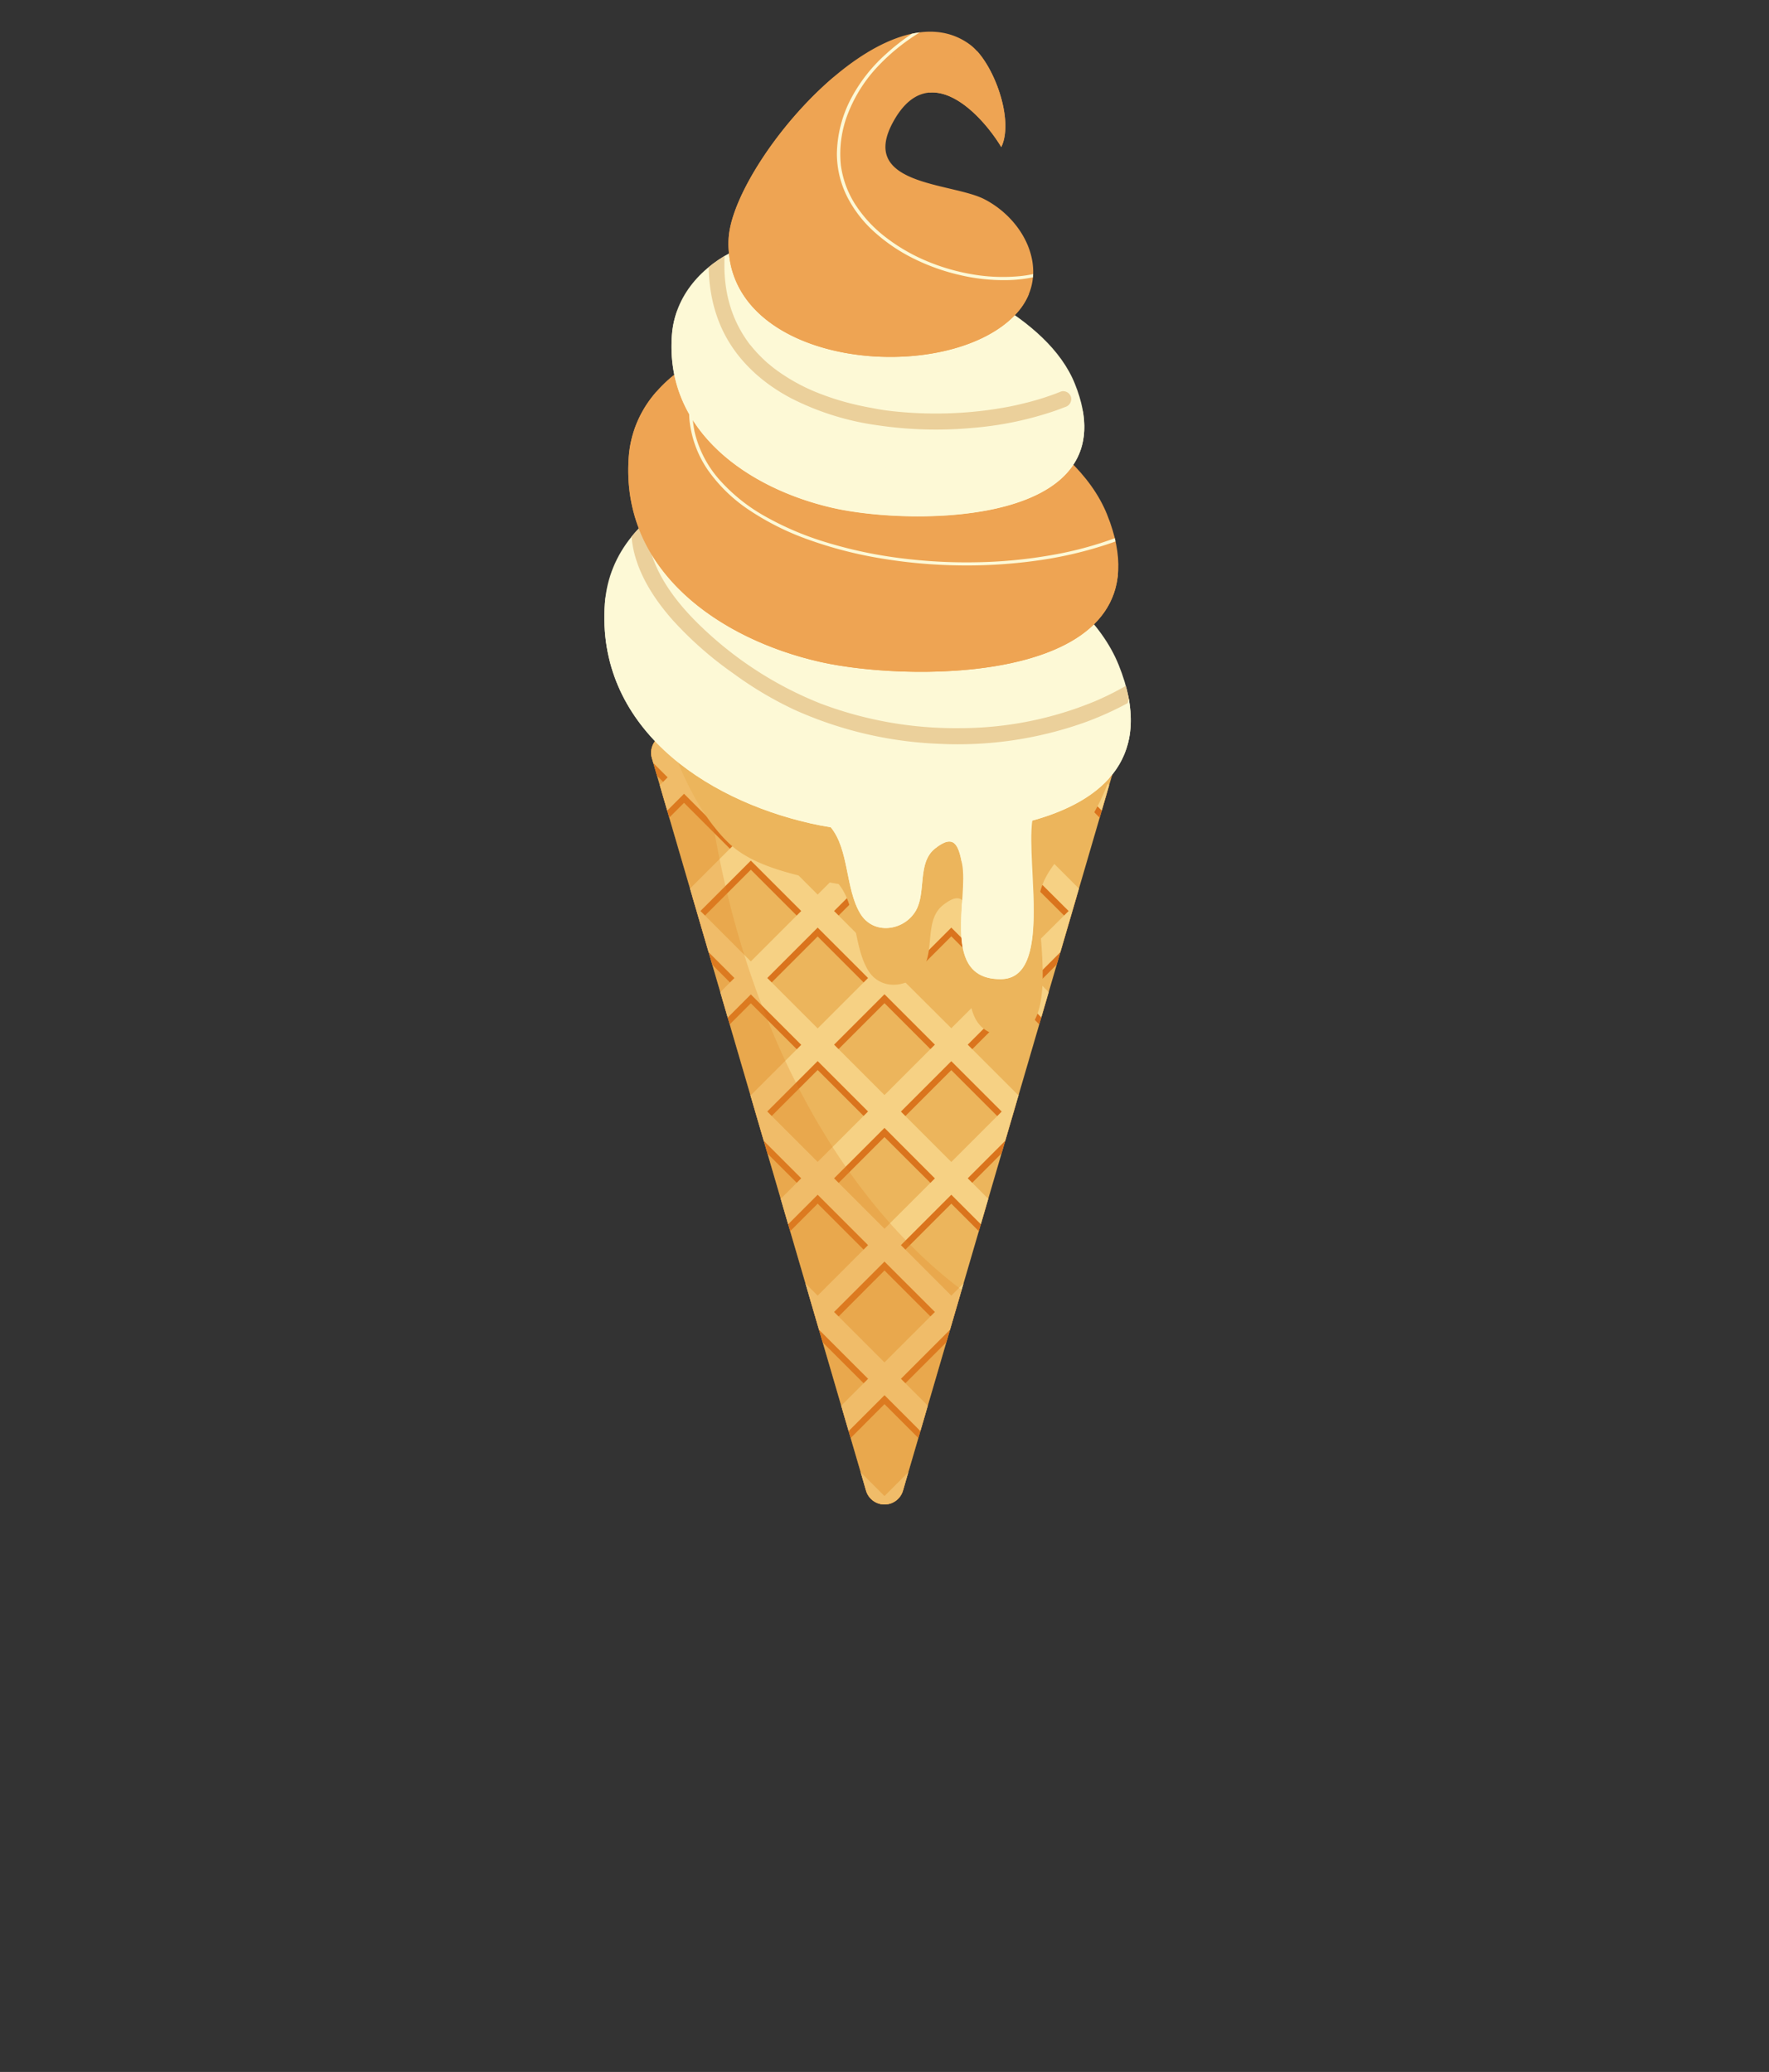 <svg xmlns="http://www.w3.org/2000/svg" xmlns:xlink="http://www.w3.org/1999/xlink" viewBox="0 0 551.45 645.84"><rect x="0" y="0" width="551.45" height="645.84" fill="#333333" stroke="none"/><defs><style>.cls-1{fill:none;}.cls-2{isolation:isolate;}.cls-3,.cls-8{fill:#ecb55c;}.cls-4{clip-path:url(#clip-path);}.cls-5{fill:#da741d;}.cls-6{fill:#f6d184;}.cls-7{fill:#e1892b;opacity:0.3;}.cls-12,.cls-14,.cls-7,.cls-8{mix-blend-mode:multiply;}.cls-12,.cls-9{fill:#fdf9d6;}.cls-10{clip-path:url(#clip-path-3);}.cls-11{fill:#ebd09b;}.cls-13,.cls-14{fill:#eea453;}.cls-15{clip-path:url(#clip-path-4);}.cls-16{clip-path:url(#clip-path-5);}.cls-17{clip-path:url(#clip-path-6);}</style><clipPath id="clip-path" transform="translate(32.12 -2.15)"><path class="cls-1" d="M315.13,233.21a6,6,0,0,0-4.83-2.41H176.91a6,6,0,0,0-5.8,7.73l66.7,228.13a6,6,0,0,0,11.59,0l66.69-228.13A6,6,0,0,0,315.13,233.21Z"/></clipPath><clipPath id="clip-path-3" transform="translate(32.12 -2.15)"><path class="cls-1" d="M237.3,155.93c-3.57-1.25-7-2.4-10.11-3.47-27-9.15-68.39,5.8-70.75,37.68-2.84,38.36,30.77,61.08,64,68.64,31.91,7.27,119,7.4,96.22-49.28C305.77,182.44,265.89,166,237.3,155.93Z"/></clipPath><clipPath id="clip-path-4" transform="translate(32.12 -2.15)"><path class="cls-1" d="M239.16,112.71c-3.33-1.17-6.49-2.25-9.42-3.24-25.17-8.51-63.66,5.4-65.86,35.08-2.64,35.71,28.65,56.86,59.56,63.9,29.71,6.76,110.78,6.88,89.57-45.88C302.89,137.38,265.77,122.06,239.16,112.71Z"/></clipPath><clipPath id="clip-path-5" transform="translate(32.12 -2.15)"><path class="cls-1" d="M240.75,79.79c-2.8-1-5.47-1.89-7.94-2.73-21.2-7.17-53.63,4.55-55.48,29.55-2.22,30.08,24.13,47.9,50.17,53.83,25,5.7,93.32,5.8,75.46-38.65C294.44,100.57,263.17,87.66,240.75,79.79Z"/></clipPath><clipPath id="clip-path-6" transform="translate(32.12 -2.15)"><path class="cls-1" d="M281.48,69a30.08,30.08,0,0,0-6.73-4.75c-10.28-5.29-39.77-4.14-28.22-24.51C257.44,20.46,273.64,37.45,280,48c4.15-8.52-2.52-26.67-9.82-32C243.63-3.47,196,53.77,195,76.75c-1.64,40.42,68.93,46.41,89.92,22.9C293.62,89.9,290.14,77.08,281.48,69Z"/></clipPath></defs><title>ice-cream-img1</title><g class="cls-2"><g id="Layer_1" data-name="Layer 1"><path class="cls-3" d="M315.13,233.21a6,6,0,0,0-4.83-2.41H176.91a6,6,0,0,0-5.8,7.73l66.7,228.13a6,6,0,0,0,11.59,0l66.69-228.13A6,6,0,0,0,315.13,233.21Z" transform="translate(32.12 -2.15)"/><g class="cls-4"><path class="cls-5" d="M519.32,330.79l-5.12-5.12-41.47,41.47L457,351.43,498.49,310l-5.12-5.12L451.9,346.3l-15.7-15.7,41.46-41.47L472.54,284l-41.47,41.47-15.71-15.71,41.47-41.47-5.12-5.12-41.47,41.47-15.71-15.71L436,247.47l-5.12-5.12-41.47,41.47-15.7-15.71,41.47-41.47-5.13-5.12L368.59,263l-15.71-15.71,41.47-41.47-5.13-5.12-41.47,41.47-15.7-15.71L373.51,185l-5.12-5.12-41.47,41.47-15.71-15.71,41.47-41.47L347.56,159,306.09,200.5l-15.71-15.71,41.47-41.47-5.12-5.12-41.47,41.47L269.55,164,311,122.49l-5.12-5.12-41.47,41.47-15.71-15.71,41.47-41.47-5.12-5.12L243.6,138,202.13,96.54,197,101.66l41.47,41.47-15.71,15.71L181.3,117.37l-5.12,5.12L217.65,164l-15.71,15.71L160.47,138.2l-5.12,5.12,41.47,41.47L181.11,200.5,139.64,159l-5.12,5.12L176,205.62l-15.71,15.71-41.47-41.47L113.69,185l41.47,41.47-15.71,15.71L98,200.69l-5.12,5.12,41.47,41.47L118.62,263,77.15,221.52,72,226.64l41.47,41.47L97.79,283.82,56.32,242.35l-5.12,5.12,41.47,41.47L77,304.65,35.49,263.18l-5.12,5.12,41.47,41.47L56.13,325.48,14.66,284l-5.12,5.12L51,330.6,35.3,346.3-6.17,304.84-11.29,310l41.47,41.47L14.47,367.14-27,325.67l-5.12,5.12L9.35,372.26l-41.47,41.47,5.12,5.12,41.47-41.47,15.71,15.71-41.47,41.47,5.12,5.12L35.3,398.21,51,413.92,9.54,455.39l5.12,5.12L56.13,419l15.71,15.71L30.37,476.22l5.12,5.12L77,439.87l15.71,15.71L51.2,497.05l5.12,5.12L97.79,460.7l15.71,15.71L72,517.88,77.15,523l41.47-41.47,15.71,15.71L92.86,538.71,98,543.83l41.47-41.46,15.7,15.7-41.46,41.47,5.12,5.12,41.47-41.47L176,538.9l-41.47,41.47,5.12,5.12L181.11,544l15.71,15.71L155.35,601.2l5.12,5.12,41.47-41.47,15.71,15.71L176.18,622l5.12,5.12,41.47-41.47,15.71,15.71L197,642.86l5.12,5.12,41.47-41.47L285.07,648l5.12-5.12-41.47-41.47,15.71-15.71,41.47,41.47L311,622l-41.47-41.47,15.71-15.71,41.47,41.47,5.12-5.12-41.47-41.47L306.09,544l41.47,41.47,5.12-5.12L311.21,538.9l15.71-15.71,41.47,41.47,5.12-5.12L332,518.07l15.71-15.71,41.47,41.47,5.13-5.12-41.48-41.47,15.71-15.71L410.05,523l5.13-5.12L373.7,476.41l15.71-15.71,41.47,41.47,5.12-5.12-41.47-41.47,15.71-15.71,41.47,41.47,5.12-5.12-41.47-41.47L431.07,419l41.47,41.47,5.12-5.12L436.2,413.92l15.7-15.71,41.47,41.47,5.12-5.12L457,393.09l15.7-15.71,41.47,41.47,5.12-5.12-41.46-41.47Zm-72.54,20.64-15.71,15.71-15.71-15.71,15.71-15.71Zm-198.06,0,15.71-15.71,15.71,15.71-15.71,15.71Zm10.59,20.83L243.6,388l-15.71-15.71,15.71-15.71Zm-15.71-26-15.71-15.7,15.71-15.71,15.71,15.71Zm-5.12,5.13-15.71,15.71-15.71-15.71,15.71-15.71Zm-20.83,20.83L201.94,388l-15.71-15.71,15.71-15.71Zm5.12,5.12,15.71,15.71L222.77,408.8l-15.71-15.71Zm20.83,20.83,15.71,15.71L243.6,429.63l-15.71-15.71Zm5.12-5.12,15.71-15.71,15.71,15.71L264.43,408.8Zm20.83-20.83,15.71-15.71L301,372.26,285.26,388Zm20.83-20.83,15.71-15.71,15.71,15.71-15.71,15.71Zm-5.12-5.12L269.55,330.6l15.71-15.71L301,330.6Zm-20.83-20.83-15.71-15.71,15.71-15.71,15.71,15.71ZM243.6,304.65l-15.71-15.71,15.71-15.71,15.71,15.71Zm-5.12,5.12-15.71,15.71-15.71-15.71,15.71-15.71ZM217.65,330.6l-15.71,15.71L186.23,330.6l15.71-15.71Zm-20.83,20.83-15.71,15.71L165.4,351.43l15.71-15.71ZM176,372.26,160.28,388l-15.71-15.71,15.71-15.71Zm5.12,5.12,15.71,15.71L181.11,408.8,165.4,393.09Zm20.83,20.83,15.71,15.71-15.71,15.71-15.71-15.71ZM222.77,419l15.71,15.71-15.71,15.71-15.71-15.71Zm20.83,20.83,15.71,15.71L243.6,471.29l-15.71-15.71Zm5.12-5.12L264.43,419l15.71,15.71-15.71,15.71Zm20.83-20.83,15.71-15.71L301,413.92l-15.71,15.71Zm20.83-20.83,15.71-15.71,15.71,15.71L306.09,408.8Zm20.83-20.83,15.71-15.71,15.71,15.71L326.92,388ZM332,351.43l15.71-15.71,15.71,15.71-15.71,15.71Zm-5.12-5.13-15.71-15.7,15.71-15.71,15.71,15.71Zm-20.83-20.82-15.71-15.71,15.71-15.71,15.71,15.71Zm-20.83-20.83-15.71-15.71,15.71-15.71L301,288.94Zm-20.83-20.83-15.71-15.71,15.71-15.71,15.71,15.71ZM243.6,263l-15.71-15.71,15.71-15.71,15.71,15.71Zm-5.12,5.12-15.71,15.71-15.71-15.71,15.71-15.71Zm-20.83,20.83-15.71,15.71-15.71-15.71,15.71-15.71Zm-20.83,20.83-15.71,15.71L165.4,309.77l15.71-15.71ZM176,330.6l-15.71,15.7-15.71-15.7,15.71-15.71Zm-20.84,20.83-15.7,15.71-15.71-15.71,15.71-15.71Zm-20.82,20.83L118.62,388l-15.71-15.71,15.71-15.71Zm5.12,5.12,15.71,15.71L139.45,408.8l-15.71-15.71Zm20.83,20.83L176,413.92l-15.71,15.71-15.71-15.71ZM181.11,419l15.71,15.71-15.71,15.71L165.4,434.75Zm20.83,20.83,15.71,15.71-15.71,15.71-15.71-15.71Zm20.83,20.83,15.71,15.71-15.71,15.71-15.71-15.71Zm20.83,20.83,15.71,15.71L243.6,513l-15.71-15.71Zm5.12-5.12,15.71-15.71,15.71,15.71-15.71,15.71Zm20.83-20.83,15.71-15.71L301,455.58l-15.71,15.71Zm20.83-20.83L306.09,419l15.71,15.71-15.71,15.71Zm20.83-20.83,15.71-15.71,15.71,15.71-15.71,15.71ZM332,393.09l15.71-15.71,15.71,15.71L347.75,408.8Zm20.83-20.83,15.71-15.71,15.71,15.71L368.58,388Zm20.83-20.83,15.71-15.71,15.71,15.71-15.71,15.71Zm-5.12-5.13-15.71-15.7,15.71-15.71,15.71,15.71Zm-20.83-20.82-15.7-15.71,15.7-15.71,15.71,15.71Zm-20.83-20.83-15.71-15.71,15.71-15.71,15.71,15.71Zm-20.83-20.83-15.71-15.71,15.71-15.71,15.71,15.71ZM285.26,263l-15.71-15.71,15.71-15.71L301,247.28Zm-20.83-20.83-15.71-15.71,15.71-15.71,15.71,15.71ZM243.6,221.33l-15.71-15.71,15.71-15.71,15.71,15.71Zm-5.12,5.12-15.71,15.71-15.71-15.71,15.71-15.71Zm-20.83,20.83L201.94,263l-15.71-15.71,15.71-15.71Zm-20.83,20.83-15.71,15.71-15.7-15.71,15.7-15.71ZM176,288.94l-15.71,15.71-15.71-15.71,15.71-15.71Zm-20.83,20.83-15.71,15.71-15.71-15.71,15.71-15.71ZM134.33,330.6l-15.71,15.71L102.91,330.6l15.71-15.71ZM113.5,351.43,97.79,367.14,82.08,351.43l15.71-15.71ZM92.67,372.26,77,388,61.25,372.26,77,356.55Zm5.12,5.12,15.71,15.71L97.79,408.8,82.08,393.09Zm20.83,20.83,15.71,15.71-15.71,15.71-15.71-15.71ZM139.45,419l15.71,15.71-15.71,15.71-15.71-15.71Zm20.83,20.83L176,455.58l-15.71,15.71-15.71-15.71Zm20.83,20.83,15.71,15.71-15.71,15.71-15.7-15.71Zm20.83,20.83,15.71,15.71L201.94,513l-15.71-15.71Zm20.83,20.83,15.71,15.71-15.71,15.71-15.71-15.71Zm20.83,20.83,15.71,15.71L243.6,554.61,227.89,538.9Zm5.12-5.12,15.71-15.71,15.71,15.71-15.71,15.71Zm20.83-20.83,15.71-15.71L301,497.24,285.26,513Zm20.83-20.83,15.71-15.71,15.71,15.71-15.71,15.71Zm20.83-20.83,15.71-15.71,15.71,15.71-15.71,15.71Zm20.84-20.83L347.75,419l15.71,15.71-15.71,15.71Zm20.82-20.83,15.71-15.71,15.71,15.71-15.71,15.71Zm20.83-20.83,15.71-15.71,15.71,15.71L389.41,408.8Zm20.83-20.83,15.71-15.71L426,372.26,410.24,388ZM426,330.6l-15.71,15.71L394.53,330.6l15.71-15.71Zm-20.83-20.83-15.71,15.71L373.7,309.77l15.71-15.71Zm-20.83-20.83-15.71,15.71-15.7-15.71,15.71-15.71Zm-20.83-20.83-15.71,15.71-15.7-15.71,15.7-15.71Zm-20.83-20.83L326.92,263l-15.71-15.71,15.71-15.71ZM321.8,226.45l-15.71,15.71-15.71-15.71,15.71-15.71ZM301,205.62l-15.71,15.71-15.71-15.71,15.71-15.71Zm-20.83-20.83L264.43,200.5l-15.71-15.71,15.71-15.71ZM243.6,148.25,259.31,164,243.6,179.67,227.89,164Zm-20.83,20.83,15.71,15.71L222.77,200.5l-15.71-15.71Zm-20.83,20.83,15.71,15.71-15.71,15.71-15.71-15.71Zm-20.83,20.83,15.71,15.71-15.71,15.71L165.4,226.45Zm-20.83,20.83L176,247.28,160.28,263l-15.71-15.71ZM139.45,252.4l15.71,15.71-15.71,15.71-15.71-15.71Zm-20.83,20.83,15.71,15.71-15.71,15.71-15.71-15.71ZM97.79,294.06l15.71,15.71L97.79,325.48,82.08,309.77ZM77,314.89,92.67,330.6,77,346.31,61.25,330.6ZM56.13,335.72l15.71,15.71L56.13,367.14,40.42,351.43ZM19.59,372.26,35.3,356.55,51,372.26,35.3,388Zm20.83,20.83,15.71-15.71,15.71,15.71L56.13,408.8Zm20.83,20.83L77,398.21l15.71,15.71L77,429.63Zm20.83,20.83L97.79,419l15.71,15.71L97.79,450.46Zm20.83,20.83,15.71-15.71,15.71,15.71-15.71,15.71Zm20.83,20.83,15.71-15.71,15.71,15.71-15.71,15.71Zm20.83,20.83,15.71-15.7L176,497.24,160.28,513Zm20.83,20.83,15.71-15.71,15.71,15.71-15.71,15.71Zm20.83,20.83,15.71-15.71,15.71,15.71-15.71,15.71Zm20.83,20.83L222.77,544l15.71,15.71-15.71,15.71Zm36.54,36.54-15.71-15.71,15.71-15.71,15.71,15.71Zm20.83-20.83-15.71-15.71L264.43,544l15.71,15.71Zm20.83-20.83L269.55,538.9l15.71-15.71L301,538.9Zm20.83-20.83-15.71-15.71,15.71-15.71,15.71,15.71ZM326.92,513l-15.71-15.71,15.71-15.71,15.71,15.71Zm20.83-20.83L332,476.41l15.71-15.71,15.71,15.71Zm20.83-20.83-15.71-15.71,15.71-15.71,15.71,15.71Zm20.83-20.83L373.7,434.75,389.41,419l15.71,15.71Zm20.83-20.83-15.71-15.71,15.71-15.71L426,413.92Zm20.83-20.83-15.71-15.71,15.71-15.71,15.71,15.71ZM451.9,388l-15.7-15.71,15.7-15.71,15.71,15.71Z" transform="translate(32.12 -2.15)"/><path class="cls-6" d="M519.32,328l-5.12-5.12-41.47,41.47L457,348.61l41.46-41.47L493.37,302,451.9,343.49l-15.7-15.71,41.46-41.47-5.12-5.12-41.47,41.47L415.36,307l41.47-41.47-5.12-5.12-41.47,41.47-15.71-15.71L436,244.65l-5.12-5.12L389.41,281l-15.7-15.71,41.47-41.47-5.13-5.12-41.46,41.47-15.71-15.71L394.35,203l-5.13-5.12-41.47,41.47-15.7-15.71,41.46-41.47L368.39,177l-41.47,41.47L311.21,202.8l41.47-41.47-5.12-5.12-41.47,41.47L290.38,182l41.47-41.47-5.12-5.12-41.47,41.47-15.71-15.71L311,119.67l-5.12-5.12L264.43,156l-15.71-15.71,41.47-41.47-5.12-5.12L243.6,135.19,202.13,93.72,197,98.84l41.47,41.47L222.77,156,181.3,114.55l-5.12,5.12,41.47,41.47-15.71,15.71-41.47-41.47-5.12,5.12L196.82,182l-15.71,15.71-41.47-41.47-5.12,5.12L176,202.8l-15.71,15.71L118.81,177l-5.12,5.12,41.47,41.47-15.71,15.71L98,197.87,92.86,203l41.47,41.47-15.71,15.71L77.15,218.7,72,223.82l41.47,41.47L97.79,281,56.32,239.53l-5.12,5.12,41.47,41.47L77,301.83,35.49,260.36l-5.12,5.12L71.84,307,56.13,322.66,14.66,281.19l-5.12,5.12L51,327.78,35.3,343.49-6.17,302l-5.12,5.12,41.47,41.47L14.47,364.32-27,322.85-32.12,328,9.35,369.44l-41.47,41.47L-27,416l41.47-41.47,15.71,15.71-41.47,41.47,5.12,5.12L35.3,395.4,51,411.1,9.54,452.57l5.12,5.12,41.47-41.46,15.71,15.7L30.37,473.4l5.12,5.12L77,437.05l15.71,15.71L51.2,494.23l5.12,5.12,41.47-41.47,15.71,15.71L72,515.06l5.12,5.12,41.47-41.47,15.71,15.71L92.86,535.89,98,541l41.47-41.47,15.7,15.71-41.46,41.47,5.12,5.12,41.47-41.46L176,536.08l-41.47,41.47,5.12,5.12,41.47-41.47,15.71,15.71-41.47,41.47,5.12,5.12L201.94,562l15.71,15.71-41.47,41.47,5.12,5.12,41.47-41.47,15.71,15.71L197,640l5.12,5.12,41.47-41.47,41.47,41.47,5.12-5.12-41.47-41.47,15.71-15.71,41.47,41.47,5.12-5.12-41.47-41.47L285.26,562l41.47,41.47,5.12-5.12-41.47-41.47,15.71-15.7,41.47,41.46,5.12-5.12-41.47-41.47,15.71-15.7,41.47,41.46,5.12-5.12L332,515.25l15.71-15.71L389.22,541l5.13-5.12-41.48-41.47,15.71-15.71,41.47,41.47,5.13-5.12L373.7,473.59l15.71-15.71,41.47,41.47,5.12-5.12-41.47-41.47,15.71-15.71,41.47,41.47,5.12-5.12-41.47-41.47,15.71-15.71,41.47,41.47,5.12-5.12L436.2,411.1l15.7-15.71,41.47,41.47,5.12-5.12L457,390.27l15.7-15.71L514.2,416l5.12-5.12-41.46-41.47Zm-72.54,20.64-15.71,15.71-15.71-15.71,15.71-15.7Zm-198.06,0,15.71-15.71,15.71,15.71-15.71,15.71Zm10.59,20.83L243.6,385.15l-15.71-15.71,15.71-15.71ZM243.6,343.49l-15.71-15.71,15.71-15.71,15.71,15.71Zm-5.12,5.12-15.71,15.71-15.71-15.71,15.71-15.71Zm-20.83,20.83-15.71,15.71-15.71-15.71,15.71-15.71Zm5.12,5.12,15.71,15.71L222.77,406l-15.71-15.71ZM243.6,395.4l15.71,15.7L243.6,426.81,227.89,411.1Zm5.12-5.13,15.71-15.71,15.71,15.71L264.43,406Zm20.83-20.83,15.71-15.71L301,369.44l-15.71,15.71Zm20.83-20.83,15.71-15.7,15.71,15.7-15.71,15.71Zm-5.12-5.12-15.71-15.71,15.71-15.71L301,327.78Zm-20.83-20.83L248.72,307l15.71-15.71L280.14,307ZM243.6,301.83l-15.71-15.71,15.71-15.71,15.71,15.71ZM238.48,307l-15.71,15.71L207.06,307l15.71-15.71Zm-20.83,20.83-15.71,15.71-15.71-15.71,15.71-15.71Zm-20.83,20.83-15.71,15.71L165.4,348.61l15.71-15.71ZM176,369.44l-15.71,15.71-15.71-15.71,15.71-15.71Zm5.12,5.12,15.71,15.71L181.11,406,165.4,390.27Zm20.83,20.84,15.71,15.7-15.71,15.71L186.23,411.1Zm20.83,20.83,15.71,15.7-15.71,15.71-15.71-15.71Zm20.83,20.82,15.71,15.71L243.6,468.47l-15.71-15.71Zm5.12-5.12,15.71-15.71,15.71,15.71-15.71,15.71Zm20.83-20.83,15.71-15.71L301,411.1l-15.71,15.71Zm20.83-20.83,15.71-15.71,15.71,15.71L306.09,406Zm20.83-20.83,15.71-15.71,15.71,15.71-15.71,15.71ZM332,348.61l15.71-15.71,15.71,15.71-15.71,15.71Zm-5.12-5.12-15.71-15.71,15.71-15.71,15.71,15.71Zm-20.83-20.83L290.38,307l15.71-15.71L321.8,307Zm-20.83-20.83-15.71-15.71,15.71-15.71L301,286.12ZM264.43,281l-15.71-15.71,15.71-15.71,15.71,15.71ZM243.6,260.17l-15.71-15.71,15.71-15.71,15.71,15.71Zm-5.12,5.12L222.77,281l-15.71-15.71,15.71-15.71Zm-20.83,20.83-15.71,15.71-15.71-15.71,15.71-15.71ZM196.82,307l-15.71,15.71L165.4,307l15.71-15.71ZM176,327.78l-15.71,15.71-15.71-15.71,15.71-15.71Zm-20.84,20.83-15.7,15.71-15.71-15.71,15.71-15.7Zm-20.82,20.83-15.71,15.71-15.71-15.71,15.71-15.71Zm5.12,5.12,15.71,15.71L139.45,406l-15.71-15.71Zm20.83,20.84L176,411.1l-15.71,15.71L144.57,411.1Zm20.83,20.83,15.71,15.7-15.71,15.71L165.4,431.93Zm20.83,20.83,15.71,15.7-15.71,15.71-15.71-15.71Zm20.83,20.82,15.71,15.71L222.77,489.3l-15.71-15.71Zm20.83,20.83,15.71,15.71L243.6,510.13l-15.71-15.71Zm5.12-5.12,15.71-15.71,15.71,15.71L264.43,489.3Zm20.83-20.83,15.71-15.71L301,452.76l-15.71,15.71Zm20.83-20.83,15.71-15.71,15.71,15.71-15.71,15.71Zm20.83-20.83,15.71-15.71,15.71,15.71-15.71,15.71ZM332,390.27l15.71-15.71,15.71,15.71L347.75,406Zm20.83-20.83,15.71-15.71,15.71,15.71-15.71,15.71Zm20.83-20.83,15.71-15.71,15.71,15.71-15.71,15.71Zm-5.12-5.12-15.71-15.71,15.71-15.71,15.71,15.71Zm-20.83-20.83L332.05,307l15.7-15.7L363.46,307Zm-20.83-20.83-15.71-15.71,15.71-15.71,15.71,15.71ZM306.09,281l-15.71-15.71,15.71-15.71,15.71,15.71Zm-20.83-20.83-15.71-15.71,15.71-15.71L301,244.46Zm-20.83-20.83-15.71-15.71,15.71-15.71,15.71,15.71ZM243.6,218.51,227.89,202.8l15.71-15.71,15.71,15.71Zm-5.12,5.12-15.71,15.71-15.71-15.71,15.71-15.71Zm-20.83,20.83-15.71,15.71-15.71-15.71,15.71-15.71Zm-20.83,20.83L181.11,281l-15.7-15.71,15.7-15.71ZM176,286.12l-15.71,15.71-15.71-15.71,15.71-15.71ZM155.16,307l-15.71,15.71L123.74,307l15.71-15.7Zm-20.83,20.83-15.71,15.71-15.71-15.71,15.71-15.71ZM113.5,348.61,97.79,364.32,82.08,348.61l15.71-15.7ZM92.67,369.44,77,385.15,61.25,369.44,77,353.73Zm5.12,5.12,15.71,15.71L97.79,406,82.08,390.27Zm20.83,20.83,15.71,15.71-15.71,15.71L102.91,411.1Zm20.83,20.84,15.71,15.7-15.71,15.71-15.71-15.71Zm20.83,20.82L176,452.76l-15.71,15.71-15.71-15.71Zm20.83,20.84,15.71,15.7L181.11,489.3l-15.7-15.71Zm20.83,20.82,15.71,15.71-15.71,15.71-15.71-15.71Zm20.83,20.83,15.71,15.71L222.77,531l-15.71-15.71Zm20.83,20.84,15.71,15.7L243.6,551.79l-15.71-15.71Zm5.12-5.13,15.71-15.71,15.71,15.71L264.43,531Zm20.83-20.83,15.71-15.71L301,494.42l-15.7,15.71Zm20.83-20.83,15.71-15.71,15.71,15.71L306.09,489.3Zm20.83-20.83,15.71-15.71,15.71,15.71-15.71,15.71Zm20.84-20.83,15.7-15.7,15.71,15.7-15.71,15.71Zm20.82-20.83,15.71-15.7,15.71,15.7-15.71,15.71Zm20.83-20.83,15.71-15.71,15.71,15.71L389.41,406Zm20.83-20.83,15.71-15.71L426,369.44l-15.71,15.7ZM426,327.78l-15.71,15.71-15.71-15.71,15.71-15.71ZM405.12,307l-15.71,15.71L373.7,307l15.71-15.71Zm-20.83-20.83-15.71,15.71-15.7-15.71,15.71-15.7Zm-20.83-20.83L347.75,281l-15.7-15.71,15.7-15.71Zm-20.83-20.83-15.71,15.71-15.71-15.71,15.71-15.71ZM321.8,223.63l-15.71,15.71-15.71-15.71,15.71-15.71ZM301,202.8l-15.71,15.71L269.55,202.8l15.71-15.7ZM280.14,182l-15.71,15.71L248.72,182l15.71-15.71ZM243.6,145.43l15.71,15.71L243.6,176.85l-15.71-15.71Zm-20.83,20.83L238.48,182l-15.71,15.71L207.06,182Zm-20.83,20.83,15.71,15.71-15.71,15.71L186.23,202.8Zm-20.83,20.83,15.71,15.71-15.71,15.71L165.4,223.63Zm-20.83,20.83L176,244.46l-15.71,15.71-15.71-15.71Zm-20.83,20.83,15.71,15.71L139.45,281l-15.71-15.71Zm-20.83,20.83,15.71,15.71-15.71,15.71-15.71-15.71ZM97.79,291.25,113.5,307,97.79,322.66,82.08,307ZM77,312.07l15.71,15.71L77,343.49,61.25,327.78ZM56.13,332.9l15.71,15.71L56.13,364.32,40.42,348.61ZM19.59,369.44,35.3,353.73,51,369.44,35.3,385.15Zm20.83,20.83,15.71-15.71,15.71,15.71L56.13,406ZM61.25,411.1,77,395.39,92.67,411.1,77,426.81Zm20.83,20.83,15.71-15.71,15.71,15.71L97.79,447.64Zm20.83,20.83,15.71-15.71,15.71,15.71-15.71,15.71Zm20.83,20.83,15.71-15.71,15.71,15.71L139.45,489.3Zm20.83,20.83,15.71-15.71L176,494.42l-15.71,15.71Zm20.83,20.83,15.71-15.71,15.71,15.71L181.11,531Zm20.83,20.83,15.71-15.71,15.71,15.71-15.71,15.71Zm20.83,20.83,15.71-15.71,15.71,15.71-15.71,15.71Zm36.54,36.54-15.71-15.71L243.6,562l15.71,15.71Zm20.83-20.83-15.71-15.71,15.71-15.71,15.71,15.71Zm20.83-20.83-15.71-15.71,15.71-15.7L301,536.08ZM306.09,531l-15.71-15.71,15.71-15.71,15.71,15.71Zm20.83-20.83-15.71-15.71,15.71-15.71,15.71,15.71Zm20.83-20.83L332,473.59l15.71-15.71,15.71,15.71Zm20.83-20.83-15.71-15.71,15.71-15.71,15.71,15.71Zm20.83-20.83L373.7,431.93l15.71-15.71,15.71,15.71Zm20.83-20.83L394.53,411.1l15.71-15.71L426,411.1ZM431.07,406l-15.71-15.71,15.71-15.71,15.71,15.71Zm20.83-20.83-15.7-15.71,15.7-15.71,15.71,15.71Z" transform="translate(32.12 -2.15)"/></g><path class="cls-7" d="M186.7,230.8h-9.79a6,6,0,0,0-5.8,7.73l66.7,228.13a6,6,0,0,0,11.59,0l18.25-62.44C224.08,371.32,192.74,306.94,186.7,230.8Z" transform="translate(32.12 -2.15)"/><g class="cls-4"><path class="cls-8" d="M316.14,227.42a26,26,0,0,0-6-14.63c-10.37-12.21-25.24-20.11-39.52-26.81-20.94-9.82-46.31-21.86-69.82-17.4-18,3.41-29,15.56-29.39,34-.42,19.33,9.45,48.94,23.77,62.48,7,6.66,18.42,9.29,27.69,11.41,1.95.44,4.1.85,6.42,1.23,5.74,7,4.53,19.07,9.16,26.84,4.12,6.9,13.73,5.47,17.38-.87,3.25-5.67.38-14.85,5.91-19.3,6.13-4.93,7.37-.88,8.47,4.65,2.15,10.81-6.82,36.32,12.27,36,16.46-.27,8.25-33.67,9.32-42.86,1.17-10,10.68-15.93,16.25-25.2C313.22,248.36,317.11,237.46,316.14,227.42Z" transform="translate(32.12 -2.15)"/></g><path class="cls-9" d="M316.64,209.5c-10.87-27.06-50.75-43.52-79.34-53.57-3.57-1.25-7-2.4-10.11-3.47-27-9.15-68.39,5.8-70.75,37.68-2.84,38.36,30.77,61.08,64,68.64,1.94.45,4.1.86,6.42,1.24,5.74,7,4.52,19.07,9.16,26.84,4.11,6.9,13.73,5.47,17.37-.88,3.26-5.66.38-14.84,5.91-19.29,6.13-4.93,7.38-.89,8.48,4.65,2.14,10.81-6.82,36.31,12.26,36,15.88-.25,7.75-35.1,9.63-49.41C312.23,251.72,327.93,237.58,316.64,209.5Z" transform="translate(32.12 -2.15)"/><g class="cls-10"><path class="cls-11" d="M169.18,149.51A33.76,33.76,0,0,0,165.47,174c1.92,8.07,6.64,15.23,12.06,21.38a112.64,112.64,0,0,0,19,16.72,113.31,113.31,0,0,0,19.24,11.4A121.34,121.34,0,0,0,260.52,234a118,118,0,0,0,45.66-6.72c14.34-5.26,27.62-13.71,37.53-25.44,1.28-1.51,2.5-3.08,3.68-4.67a2.52,2.52,0,0,0-.9-3.42,2.56,2.56,0,0,0-3.42.9c-8.58,11.65-20.54,20.38-33.77,26.05a110,110,0,0,1-42.58,8.42,118.69,118.69,0,0,1-43.22-7.74,114.82,114.82,0,0,1-37-23.87C175.76,187.26,165.87,173,171,157.59A32.21,32.21,0,0,1,173.5,152c1.57-2.82-2.75-5.34-4.32-2.53Z" transform="translate(32.12 -2.15)"/></g><path class="cls-12" d="M289.65,245.07a83.39,83.39,0,0,0-.07,13.55c0-.22,0-.46.07-.67,19.59-5.41,34-16.77,30.09-38C316.89,233.1,304.84,240.88,289.65,245.07Z" transform="translate(32.12 -2.15)"/><path class="cls-12" d="M267.76,258.46c-1.1-5.54-2.35-9.58-8.48-4.65-5.53,4.45-2.65,13.63-5.91,19.29-3.64,6.35-13.26,7.78-17.37.88-4.64-7.77-3.42-19.88-9.16-26.84-2.32-.38-4.48-.79-6.42-1.24-29.9-6.8-60.11-25.91-63.76-57.65-.08.63-.17,1.25-.22,1.89-2.84,38.36,30.77,61.08,64,68.64,1.94.45,4.1.86,6.42,1.24,5.74,7,4.52,19.07,9.16,26.84,4.11,6.9,13.73,5.47,17.37-.88,3.26-5.66.38-14.84,5.91-19.29,6.09-4.9,7.36-.94,8.46,4.54C268,266.38,268.41,261.74,267.76,258.46Z" transform="translate(32.12 -2.15)"/><path class="cls-12" d="M280,294.48c-8.4.13-11.37-4.75-12.23-11.17-.72,11.35-1.38,24.26,12.23,24.05,10.15-.16,10.49-14.46,9.9-28.49C289.32,287.62,287,294.37,280,294.48Z" transform="translate(32.12 -2.15)"/><path class="cls-13" d="M239.16,112.71c-3.33-1.17-6.49-2.25-9.42-3.24-25.17-8.51-63.66,5.4-65.86,35.08-2.64,35.71,28.65,56.86,59.56,63.9,29.71,6.76,110.78,6.88,89.57-45.88C302.89,137.38,265.77,122.06,239.16,112.71Z" transform="translate(32.12 -2.15)"/><path class="cls-14" d="M231.49,192.35c-30.91-7-62.2-28.19-59.56-63.9a36.19,36.19,0,0,1,.6-4.23,34.44,34.44,0,0,0-8.65,20.33c-2.64,35.71,28.65,56.86,59.56,63.9,25.68,5.84,89.75,6.72,92.93-27.25C297.74,198.54,252.17,197.05,231.49,192.35Z" transform="translate(32.12 -2.15)"/><g class="cls-15"><path class="cls-9" d="M186.15,113.61a41.13,41.13,0,0,0-3.37,19.13,33.53,33.53,0,0,0,5.72,15.86,48.45,48.45,0,0,0,13,12.59A83.29,83.29,0,0,0,220,170.4a128.54,128.54,0,0,0,22.17,5.75,161.08,161.08,0,0,0,24,2.23,157.46,157.46,0,0,0,24-1.36A122.84,122.84,0,0,0,312.48,172a79,79,0,0,0,18.57-8.74,47.38,47.38,0,0,0,13.23-12.59,37.34,37.34,0,0,0,2.19-3.64c.29-.57-.57-1.07-.87-.5a41.67,41.67,0,0,1-11.47,13.31,69.13,69.13,0,0,1-17.29,9.53,111.62,111.62,0,0,1-21.23,5.82,148.44,148.44,0,0,1-23.43,2.22,161.73,161.73,0,0,1-24-1.33,136.81,136.81,0,0,1-22.47-4.8,93.88,93.88,0,0,1-19.32-8.18A54.8,54.8,0,0,1,192,151.52a34.21,34.21,0,0,1-7.6-14.81,35.93,35.93,0,0,1,1-18,50.42,50.42,0,0,1,1.74-4.87c.24-.59-.73-.85-1-.26Z" transform="translate(32.12 -2.15)"/></g><path class="cls-9" d="M240.75,79.79c-2.8-1-5.47-1.89-7.94-2.73-21.2-7.17-53.63,4.55-55.48,29.55-2.22,30.08,24.13,47.9,50.17,53.83,25,5.7,93.32,5.8,75.46-38.65C294.44,100.57,263.17,87.66,240.75,79.79Z" transform="translate(32.12 -2.15)"/><path class="cls-12" d="M229.11,146c-24-5.46-48.2-21-50.15-46.92a28.25,28.25,0,0,0-1.63,7.58c-2.22,30.08,24.13,47.9,50.17,53.83,23.34,5.31,84.28,5.74,77.91-30.27C295,151.43,248.76,150.42,229.11,146Z" transform="translate(32.12 -2.15)"/><g class="cls-16"><path class="cls-11" d="M189,79.91c-.82,9.84.81,19.94,5.92,28.5,4.61,7.74,11.68,13.73,19.6,17.89a84.53,84.53,0,0,0,27.12,8.44,124.35,124.35,0,0,0,29.55.78A105.5,105.5,0,0,0,297.33,130c.89-.33,1.78-.67,2.66-1a2.58,2.58,0,0,0,1.75-3.08,2.52,2.52,0,0,0-3.08-1.74,81.64,81.64,0,0,1-11.33,3.63c-2.08.51-4.18,1-6.28,1.35-1.11.2-2.22.38-3.33.55l-1.57.23-.44.06-.85.11a124.62,124.62,0,0,1-28.37.25c-2.39-.26-4.09-.5-6.61-1-2.3-.4-4.59-.89-6.85-1.46s-4.5-1.23-6.71-2-4.14-1.52-5.88-2.3a58.77,58.77,0,0,1-11.14-6.55l-.31-.24-.63-.51-1.22-1q-1.19-1.05-2.31-2.19c-.74-.75-1.46-1.53-2.14-2.33q-.48-.57-.93-1.14c-.18-.22,0,0,0,.06l-.21-.27c-.18-.24-.36-.48-.53-.73-5.32-7.39-7.47-15.78-7.32-24.8,0-1.35.1-2.69.21-4a2.51,2.51,0,0,0-2.5-2.5,2.56,2.56,0,0,0-2.5,2.5Z" transform="translate(32.12 -2.15)"/></g><path class="cls-13" d="M281.48,69a30.08,30.08,0,0,0-6.73-4.75c-10.28-5.29-39.77-4.14-28.22-24.51C257.44,20.46,273.64,37.45,280,48c4.15-8.52-2.52-26.67-9.82-32C243.63-3.47,196,53.77,195,76.75c-1.64,40.42,68.93,46.41,89.92,22.9C293.62,89.9,290.14,77.08,281.48,69Z" transform="translate(32.12 -2.15)"/><path class="cls-14" d="M259.41,26.84a23.36,23.36,0,0,0-1.9,4.18c8.86-.82,18.06,9.63,22.5,16.94,3.7-7.59-1.2-22.8-7.47-29.8C268,17.69,263.34,19.91,259.41,26.84Z" transform="translate(32.12 -2.15)"/><path class="cls-14" d="M207.89,63.87c.39-9.4,8.59-24.52,20-37.79C210.28,41,195.53,64.07,195,76.75c-1.64,40.42,68.93,46.41,89.92,22.9a20.24,20.24,0,0,0,3.7-5.89C261.34,108.4,206.44,99.58,207.89,63.87Z" transform="translate(32.12 -2.15)"/><g class="cls-17"><path class="cls-9" d="M275.86,2.16A81.06,81.06,0,0,0,259,8.65a69,69,0,0,0-15,10.4A49.67,49.67,0,0,0,233,33.21a38.18,38.18,0,0,0-4.24,17A30.12,30.12,0,0,0,232,63.54a38,38,0,0,0,8.54,11,54,54,0,0,0,12.22,8.24A64.77,64.77,0,0,0,267,87.86a59.48,59.48,0,0,0,14.68,1.61A42.67,42.67,0,0,0,295,87.2c1-.35,2-.76,2.94-1.2.59-.27.08-1.14-.5-.87a37.42,37.42,0,0,1-12.61,3.18,55.75,55.75,0,0,1-14.13-.7,64.1,64.1,0,0,1-14.21-4.2A56.62,56.62,0,0,1,244,76.12,40.86,40.86,0,0,1,234.57,66,30,30,0,0,1,230,53.6a34.38,34.38,0,0,1,2.27-16.2,45.25,45.25,0,0,1,9.43-14.73,63.38,63.38,0,0,1,14-11.07,78.87,78.87,0,0,1,16.39-7.31c1.34-.42,2.69-.81,4.05-1.16a.5.5,0,0,0-.27-1Z" transform="translate(32.12 -2.15)"/></g></g></g></svg>